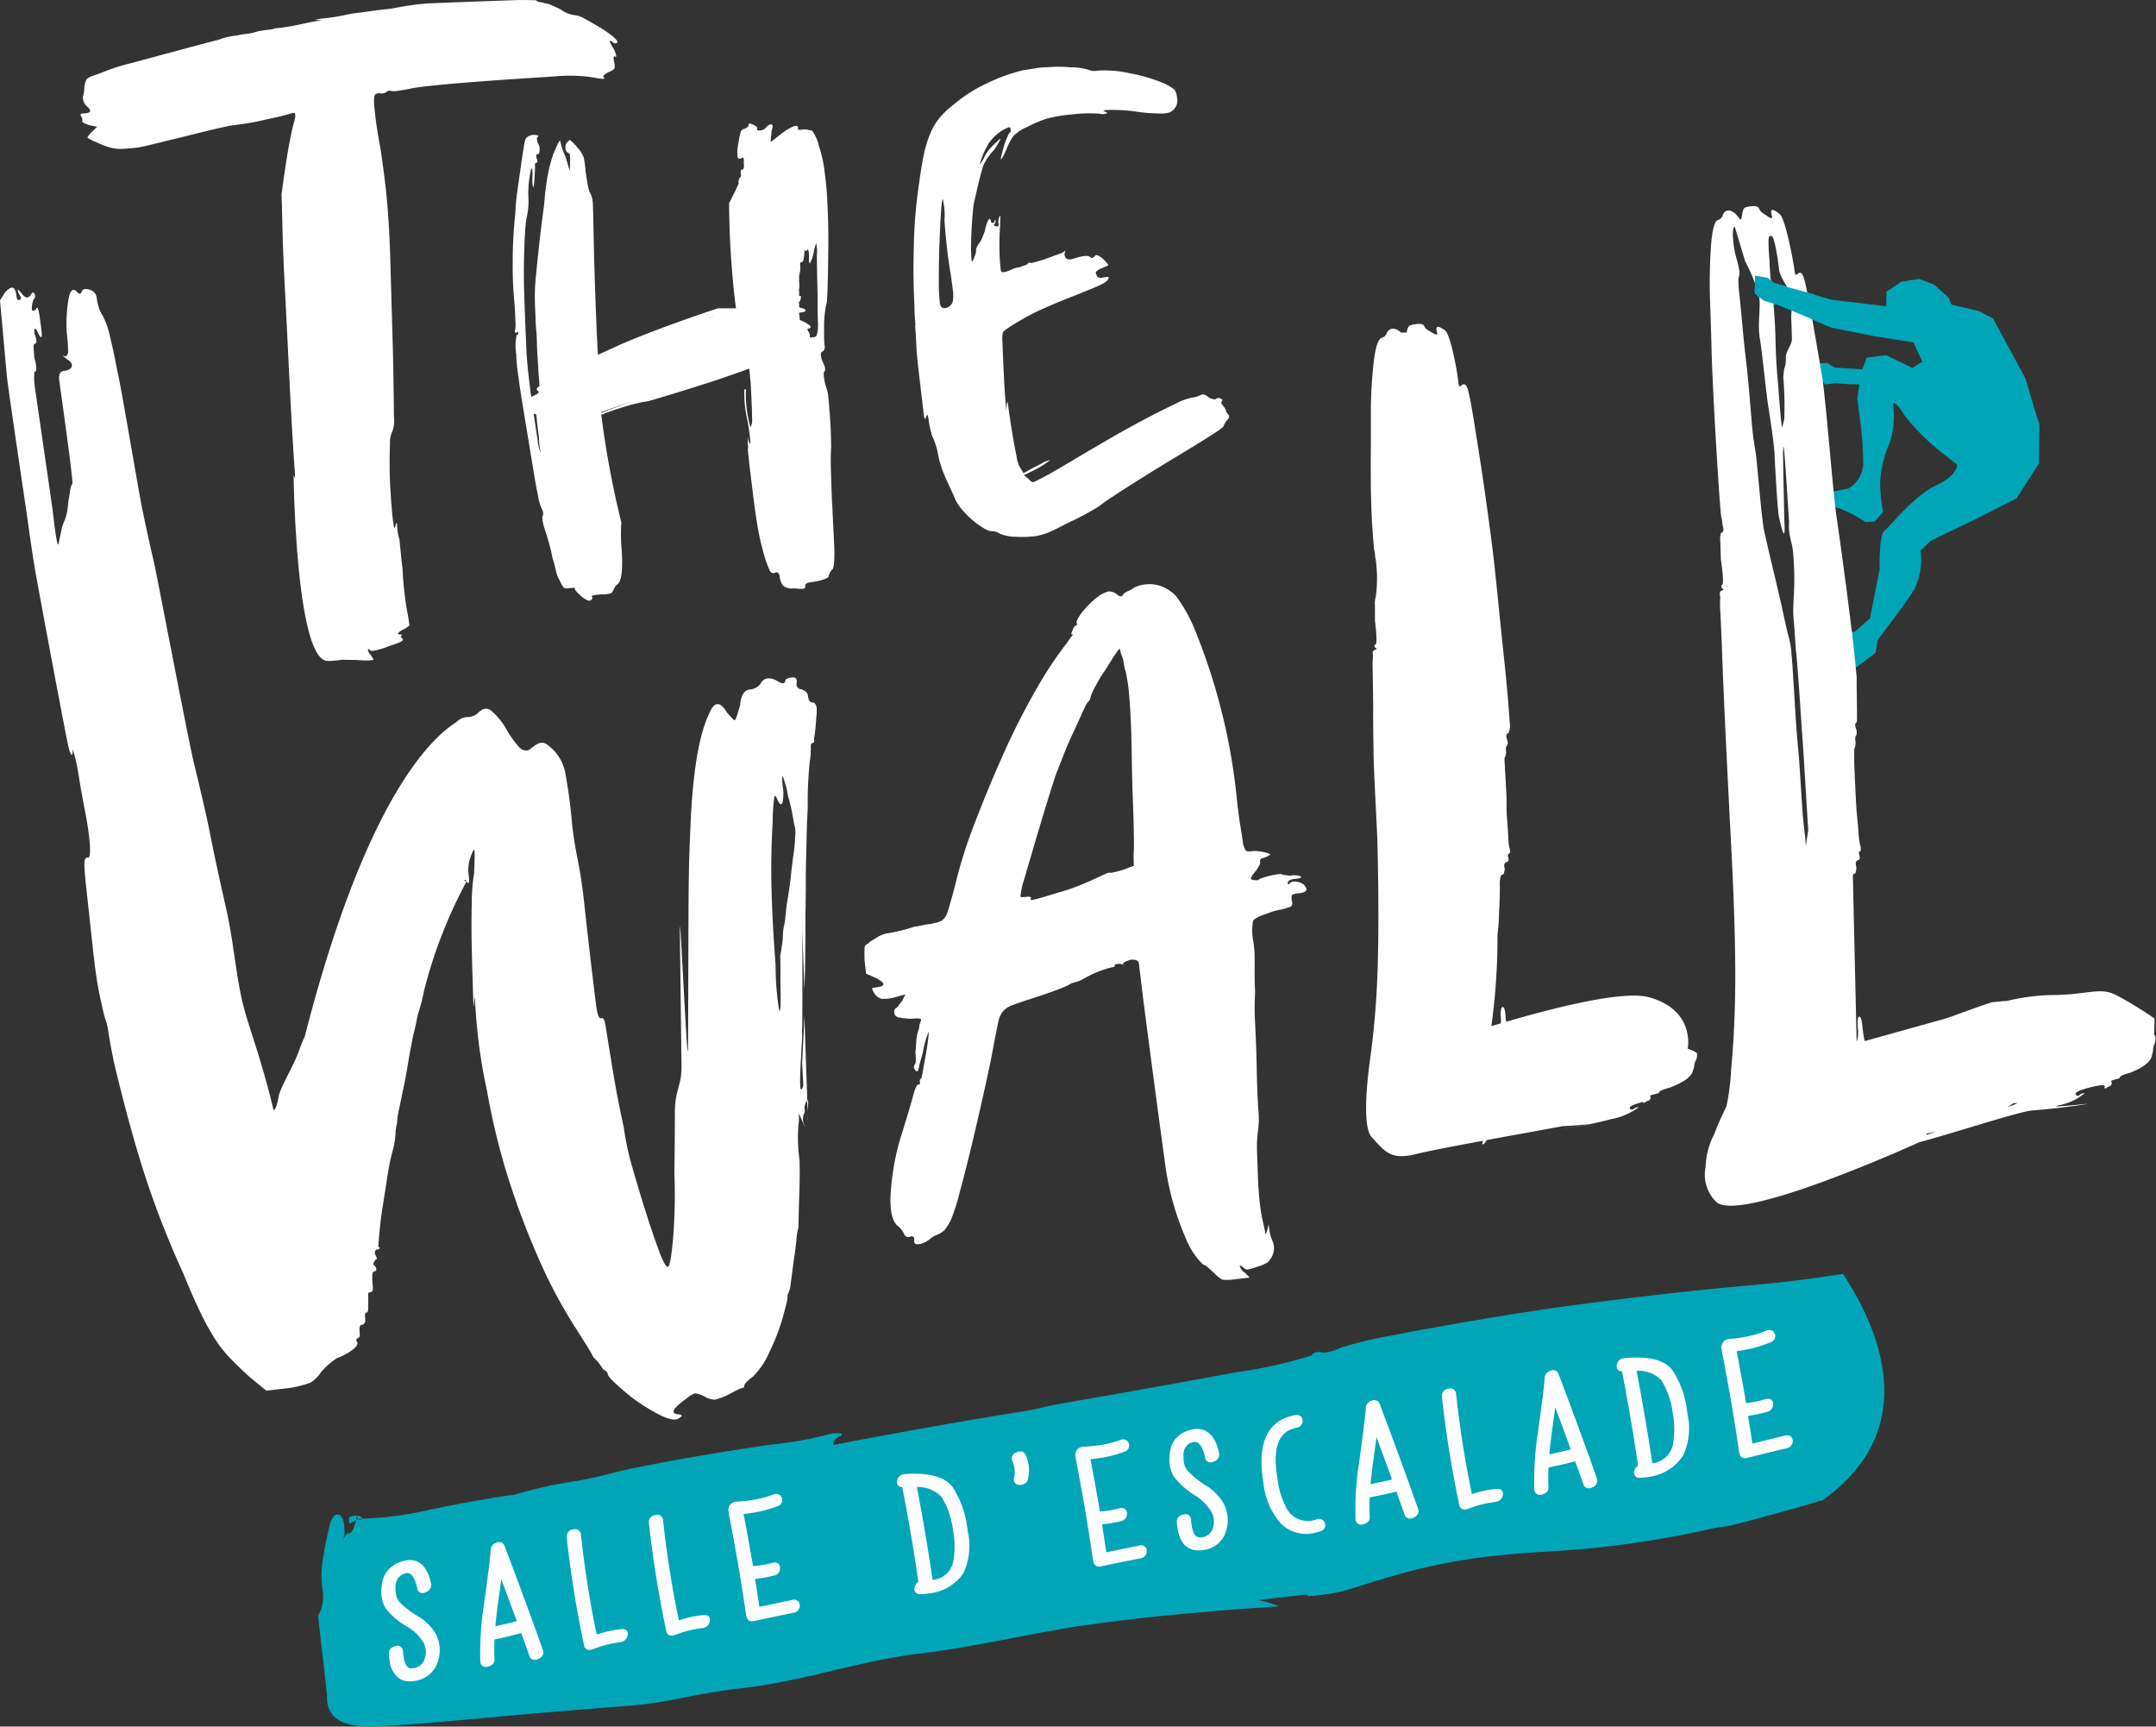 <svg xmlns="http://www.w3.org/2000/svg" xmlns:xlink="http://www.w3.org/1999/xlink" width="141.031" height="112.91" viewBox="0 0 141.031 112.91"><rect x="0" y="0" width="141.031" height="112.91" fill="#333333" stroke="none"/><defs><clipPath id="a"><rect width="141.031" height="112.91" fill="none"/></clipPath></defs><g clip-path="url(#a)"><path d="M413.862,68.686l.562,1.9.354,1.1-.03,2.569-1.469,2.285-2.7,1.372-2.916,1.4-.66.642a4.414,4.414,0,0,1-.414,2.549c-.631,1-2.386,3.288-2.386,3.288l-.129.827-1.252.962-1.242-1.022-1.34-.9.014-.611.549.011,1.873.223,1.019-.9.634-3.214s-.059-2.219.311-2.511,1.948-2.306,3.379-2.967,1.379-1.36,1.379-1.36l-1.046-.816a14.336,14.336,0,0,1-2.409-2.422c-.537-.906-.751-.792-.751-.792a5.766,5.766,0,0,1-.182,2.547,7.222,7.222,0,0,0-.651,2.819,13.74,13.74,0,0,0,.193,1.763l-.555.624-.59.036a8.585,8.585,0,0,0-1.78-.923,1.611,1.611,0,0,1-.782-.376l.145-.634,1.327-.273a2.016,2.016,0,0,0,.938-1.528,23.488,23.488,0,0,0-.18-2.743L402.864,70l.144-.914-.741-.018-.866-.061-.638.082-.709-.917.166-.463.67-.028.488.3,1.817.118.293-.766,1.259-.161,1.139.547.58.293.655-.418-.584-1.257-2.518-.4-2.837-.555-3.574-1.526-.808.03-.664-.854.073-.892.685-.276.484.56,3.786,1.123,3.592.426.019-.956.977-.65,1.161-.181.986.379.949.856.178.446,1.809.424.917.493Z" transform="translate(-281.375 -43.946)" fill="#00a6b8"/><path d="M206.294,32.042q.054.521.093,1.475c.022.38.081.982.178,1.8s.194,1.661.3,2.527.187-.432.3.256a6.886,6.886,0,0,0,.262,1.214,2.9,2.9,0,0,1,.2.479,4.652,4.652,0,0,1,.172.674,5.565,5.565,0,0,0,.237.881,9.735,9.735,0,0,0,.408,1c.154.334.3.644.426.93a2.556,2.556,0,0,0,.34.606,5.739,5.739,0,0,0,1.152,1.13c.462.344.788.5.986.479a.939.939,0,0,1,.512.177,2.859,2.859,0,0,0,1,.189,7.522,7.522,0,0,0,1.322-.041,3.855,3.855,0,0,0,1.143-.38c.187-.087.4-.192.643-.318s.453-.231.641-.318a12.684,12.684,0,0,0,1.138-.595,5.376,5.376,0,0,0,.792-.5c.033-.035.286-.21.758-.523s1.026-.667,1.662-1.066,1.287-.8,1.945-1.2,1.189-.72,1.59-.961q.877-.538,1.369-.862a4.494,4.494,0,0,0,.59-.431c.028-.069.067-.144.113-.231a1.172,1.172,0,0,1,.172-.236c.136-.145.135-.272,0-.383-.106-.147-.142-.238-.107-.274a.144.144,0,0,1-.075-.087.089.089,0,0,0-.041-.067.1.1,0,0,1-.042-.067c-.143-.143-.181-.248-.112-.321s.037-.132-.092-.18a.253.253,0,0,0-.294.036c-.114.045-.282,0-.5-.13-.189-.168-.357-.211-.5-.129a1.6,1.6,0,0,1-.576.166,4.219,4.219,0,0,0-1.051.391c-.5.238-1.117.545-1.839.921s-1.506.807-2.351,1.294-1.7.991-2.586,1.514q-.986.6-1.734,1a7.573,7.573,0,0,1-.808.409c-.079.01-.191-.072-.341-.245l-.275-.206.5-.253a5.56,5.56,0,0,0,.912-.518c.305-.212.365-.277.178-.191a1.348,1.348,0,0,0-.394.17c-.184.1-.371.2-.556.283l-.664.368-.164-.268a1.749,1.749,0,0,1-.281-.782c-.094-.435-.188-.95-.287-1.545s-.194-1.223-.283-1.884-.113.816-.121.274q-.076-.805-.121-1.638t-.076-1.549c-.019-.477-.035-.875-.046-1.192a1.968,1.968,0,0,1,.022-.579c-.008-.061.121-.182.393-.36s.6-.376.989-.6a13.194,13.194,0,0,1,1.338-.666c.5-.223.986-.425,1.438-.608q1.416-.554,2.035-.823c.413-.178.647-.336.707-.47q.146-.21-.319-.106c-.272.065-.422,0-.453-.184-.054-.089-.056-.16,0-.216a1.358,1.358,0,0,1,.357-.21c.226-.09.357-.147.395-.169s0-.088-.094-.2c-.05-.057-.112-.12-.183-.192a1.392,1.392,0,0,0-.241-.187c-.185-.137-.307-.138-.363,0-.147.082-.223.108-.229.076-.112-.179-.47-.166-1.081.035-.42.147-.636.046-.654-.3a.317.317,0,0,0,.032-.172c-.008-.047-.026-.036-.056.031a1.323,1.323,0,0,1-.365.165c-.209.073-.437.159-.683.25a6.636,6.636,0,0,1-.715.231,3.75,3.75,0,0,1-.406.1c-.092-.052-.167-.027-.23.076a1.115,1.115,0,0,1-.254.1,1.239,1.239,0,0,0-.254.1,1.6,1.6,0,0,0-.577.167c-.373.174-.591.2-.651.079-.006-.032-.023-.189-.048-.473s-.043-.618-.045-1,0-.769.021-1.154.028-.675.037-.868c.017-.13,0-.143-.067-.04a.765.765,0,0,0-.049.439c.026.157-.024.211-.153.162-.164-.012-.194-.072-.09-.181.062-.1.071-.167.026-.2s-.061-.008-.05.054-.024.1-.1.11-.127-.034-.142-.126c-.027-.158-.08-.175-.16-.054a2.111,2.111,0,0,0-.218.674c-.055.168-.119.335-.19.5a1.289,1.289,0,0,1-.21.362,1.224,1.224,0,0,0-.183.358,1.165,1.165,0,0,1-.1.491c-.083.234-.147.337-.19.309-.033-.442-.048-.824-.04-1.144s.021-.666.04-1.036.043-.7.076-.992a4.446,4.446,0,0,1,.126-.877q.122-.543.247-1.061c.084-.346.163-.652.241-.917a1.377,1.377,0,0,1,.217-.505,1.972,1.972,0,0,1,.19-.311,3.6,3.6,0,0,1,.354-.426,4.915,4.915,0,0,0,.424-.7c.026-.083-.044-.035-.216.145a5.474,5.474,0,0,0-.542.546,2.115,2.115,0,0,0-.308.517c-.156.275-.253.413-.291.419.081-.234.15-.426.2-.576a2.893,2.893,0,0,1,.2-.431c.078-.138.132-.241.161-.308a2.911,2.911,0,0,1,1.1-1c.186-.087.291-.123.315-.11s.041.067.056.16c.021.126-.008.194-.086.2a5.188,5.188,0,0,0-.324.781c-.064.217-.119.423-.168.62a1.622,1.622,0,0,0-.064.344c.006.032.047-.022.125-.159s.16-.308.246-.51a3.745,3.745,0,0,1,.46-.871,2.872,2.872,0,0,1,.9-.589,8.476,8.476,0,0,1,1.27-.538,9.541,9.541,0,0,1,1.674-.277,9.107,9.107,0,0,1,1.772-.049.8.8,0,0,0,.452-.007c.093-.042.055-.086-.112-.13-.174-.074-.01-.109.494-.108a11.478,11.478,0,0,1,1.5.1,10.932,10.932,0,0,0,1.652.134,1.927,1.927,0,0,0,.622-.077,1.009,1.009,0,0,0,.293-.227.882.882,0,0,0,.17-.788.941.941,0,0,0-.17-.482,3.639,3.639,0,0,0-.636-.378,10.508,10.508,0,0,0-2.286-.68,7.4,7.4,0,0,0-2.14-.169.829.829,0,0,1-.488-.035,3.974,3.974,0,0,0-1.237-.185,9.228,9.228,0,0,0-1.57,0,3.709,3.709,0,0,0-.742.067c-.294.052-.539.09-.737.114a11.237,11.237,0,0,0-2.363.839,9.48,9.48,0,0,0-2.215,1.4,5.875,5.875,0,0,0-.938.881,4.24,4.24,0,0,0-.614,1.033,7.415,7.415,0,0,0-.429,1.419c-.112.541-.219,1.218-.327,2.029a31.8,31.8,0,0,0-.318,3.9q-.06,2.188.043,3.9a12.624,12.624,0,0,0,.064,1.287m1.569-5.272q.041-1.2.1-2.1t.129-.855l.063.375a3.9,3.9,0,0,1,.044.451,3.624,3.624,0,0,1-.006.5c.017.35.056.832.121,1.448s.132,1.173.216,1.674c.078.469.14.917.192,1.342a2.6,2.6,0,0,1,.033.738.6.6,0,0,1-.421.556c-.25.078-.4-.024-.444-.305a12.062,12.062,0,0,1-.068-1.5q0-1.125.037-2.329" transform="translate(-146.438 -10.757)" fill="#fff"/><path d="M223.39,151.323a.415.415,0,0,0-.429.167c-.038.044-.063.028-.073-.054-.019-.158.129-.256.448-.29.363-.039.494-.093.394-.165a1.209,1.209,0,0,0-.695-.044l-.491-.068c-.005-.04-.086-.052-.245-.036s-.329.048-.508.086a4.778,4.778,0,0,0-.532.149.937.937,0,0,0-.328.156.845.845,0,0,1-.347-.024c-.187-.019-.116-.207.208-.567.236-.349.327-.541.278-.577a.233.233,0,0,1,.108-.254,1.636,1.636,0,0,0,.558-.241c.019-.042-.092-.091-.329-.147a2.316,2.316,0,0,0-.421-.075,2.115,2.115,0,0,0-.415-.015.794.794,0,0,1-.416-.016,1.3,1.3,0,0,1-.2-.525c-.018-.159-.069-.486-.15-.984s-.155-1.022-.22-1.581a39.645,39.645,0,0,0-2.885-11.627,9.957,9.957,0,0,0-1.121-1.94,2.582,2.582,0,0,0-1.045-.674,2.3,2.3,0,0,0-1.71.125,1.831,1.831,0,0,1-.389.225.867.867,0,0,0-.319.216q-.108.255-.416-.016a.822.822,0,0,0-.54-.184,1.988,1.988,0,0,0-.746.385,4.57,4.57,0,0,0-.469.414,5.925,5.925,0,0,0-.49.538,2.808,2.808,0,0,0-.321.488q-.111.226-.037.278c.01.08-.01.122-.053.127-.093.011-.171.12-.239.328-.111.216-.1.3.029.24.039-.043.021-.012-.059.1s-.2.274-.354.494A25.178,25.178,0,0,0,206.4,138.8a46.179,46.179,0,0,0-2.127,4.2q-1.011,2.261-1.881,4.538a30.862,30.862,0,0,0-1.28,4.076q-.381,1.437-.513,1.783a.924.924,0,0,1-.389.5c-.264.11-.4.146-.4.105a1.041,1.041,0,0,1-.4.1,3.533,3.533,0,0,0-.441.079,4.527,4.527,0,0,1-.507.085,10.286,10.286,0,0,1-1.069.3c-.36.08-.605.127-.741.141a1.978,1.978,0,0,0-.721.32c-.086.051-.172.1-.259.149a1.089,1.089,0,0,0-.252.208.3.3,0,0,0-.213.236c-.012.1-.014.375-.006.818l.1.9.656.293q.955.5,0,.605c-.181.021-.271.05-.266.092a1.67,1.67,0,0,0,.179.343.841.841,0,0,0,.453.316,2.611,2.611,0,0,0,.816-.09l.734-.2-.223.446c-.081.092-.161.193-.238.3s-.144.168-.189.171a.341.341,0,0,0-.064.342.322.322,0,0,0,.272.243,4.879,4.879,0,0,0,.839.091c.405-.043.614-.027.626.055a.44.44,0,0,1-.047.186.956.956,0,0,0-.071.282,1.1,1.1,0,0,1-.07.278,2.659,2.659,0,0,0-.123.711c-.018.262-.035.5-.057.7.051.439.038.7-.046.792s-.068.212.043.361c.1.109.172.091.2-.053s.123-.508.286-1.092a6.264,6.264,0,0,1,.389-1.376,4.376,4.376,0,0,1-.042.521c-.033.3-.085.645-.155,1.016s-.135.721-.187,1.051-.1.5-.147.5-.061.089-.042.245c.01.082-.03.126-.122.135s-.2.254-.329.734-.422,1.469-.891,2.976a16.664,16.664,0,0,0-.583,3.546q-.057,1.552.475,1.981a1.344,1.344,0,0,1,.4.5.307.307,0,0,0,.435.192q.265-.087.24.28c-.021.205.123.267.436.195a1.631,1.631,0,0,0,.585-.307,1.547,1.547,0,0,1,.516-.3,1.528,1.528,0,0,0,.448-.293,3.991,3.991,0,0,0,.408-.648,12.209,12.209,0,0,0,.556-1.729q.385-1.405.825-3.24t.845-3.669q.408-1.829.613-3c.115-.577.2-1.011.261-1.3a1.617,1.617,0,0,1,.3-.7,1.489,1.489,0,0,1,.671-.437c.308-.115.751-.263,1.327-.449s1.084-.357,1.524-.527a8.048,8.048,0,0,0,.788-.329,1.183,1.183,0,0,1,.326-.155,2.545,2.545,0,0,0,.531-.179,6.968,6.968,0,0,1,1.974-.82c.135-.014.2-.06.189-.143-.051-.033.038-.063.267-.087.28.05.372.039.271-.03,0-.038.148-.117.456-.23.363-.039.557.04.58.239q.245,2.094.564,4.514t.606,4.573q.285,2.151.508,3.731a17.355,17.355,0,0,0,.331,1.933,17.6,17.6,0,0,0,1.022,3.134,5.006,5.006,0,0,0,1.141,1.785,1.011,1.011,0,0,1,.336.205c.124.107.266.232.423.377a2.024,2.024,0,0,0,.533.428,3.6,3.6,0,0,0,.892-.036l.886-.1-.316-.331a.672.672,0,0,1-.329-.449c-.005-.043.068-.008.22.1a.367.367,0,0,0,.292.151,4.566,4.566,0,0,0,.666-.194,2.544,2.544,0,0,0,.657-.283,1.563,1.563,0,0,0,.295-.426,1.181,1.181,0,0,0,.03-.917,2.862,2.862,0,0,1-.227-.76l-.042-.357-.094.371c-.068.211-.1.3-.108.255s-.059-.295-.161-.767a9.521,9.521,0,0,1-.214-1.253q-.091-.777-.123-1.622c-.021-.564-.039-1.119-.057-1.662a8.2,8.2,0,0,1,.047-1.365,5.7,5.7,0,0,0,.028-1.522c-.047-.8-.084-1.686-.1-2.652s-.054-1.925-.1-2.87a17.757,17.757,0,0,1-.006-2.091q-.037-.9-.03-1.451c0-.364,0-.656,0-.879s-.012-.391-.025-.511-.033-.28-.057-.478a3.631,3.631,0,0,1-.022-1.362c.073-.15.4-.318.975-.5a3.953,3.953,0,0,1,.8-.238,1.943,1.943,0,0,0,.537-.149c.225-.025.3-.173.222-.448-.022-.2-.015-.322.025-.366a1.021,1.021,0,0,1,.472-.112q.748-.082.277-.576a1.076,1.076,0,0,0-.54-.183m-10.569-1.038-.66.254a6.85,6.85,0,0,1-.871.216c-.052-.035-.163-.014-.337.067s-.372.171-.589.275-.556.252-1.017.443a11.674,11.674,0,0,1-1.425.488c-1.019.314-1.6.476-1.735.491s-.164-.023-.081-.114c-.011-.079-.106-.11-.287-.088-.272.029-.411.023-.415-.015a4.818,4.818,0,0,1,.246-1.119c.179-.626.394-1.354.64-2.19s.5-1.691.769-2.568.5-1.609.7-2.2c.109-.255.25-.613.426-1.076s.374-.93.594-1.4.422-.9.6-1.309.312-.669.388-.8A.644.644,0,0,0,210,139.2a3.823,3.823,0,0,1,.33-.7,7.774,7.774,0,0,1,.637-1.038c.078-.13.164-.27.261-.423s.182-.293.26-.421c.236-.35.375-.527.421-.532a1.758,1.758,0,0,0,.125.472,1.918,1.918,0,0,1,.127.5,2.708,2.708,0,0,0,.133.562,12.674,12.674,0,0,1,.228,1.642q.075.932.106,1.777c.025.6.044,1.349.055,2.236s.035,1.764.068,2.627.055,1.642.067,2.327,0,1.13-.017,1.335Z" transform="translate(-138.649 -93.667)" fill="#fff"/><path d="M354.341,253.832c-.477.1-.979.192-1.513.28-.951.16,1.441-.224,1.513-.28" transform="translate(-250.454 -180.297)" fill="#fff"/><path d="M329.474,120.506s.526-2.542-2.545-3.38c-1.588-.433-5.717.553-9.332,1.607-.011-.084-.021-.176-.031-.277-.029-.485-.1-.716-.207-.689s-.143.314-.1.852c-.006.08-.01.152-.017.218-.207.06-.41.121-.612.182a41.87,41.87,0,0,0,.4-6.007c.007-.053.014-.1.021-.157a11.133,11.133,0,0,0,.079-1.217q.071-1.256.051-1.912c0-.387.06-.594.171-.623.069.037.119-.086.155-.373-.076-.253-.032-.4.133-.447.109-.029.143-.119.1-.273s-.041-.236.013-.25c.111-.031.128-.172.053-.426a3.515,3.515,0,0,1-.071-.684c-.016-.353-.042-.732-.074-1.136a10.052,10.052,0,0,1-.033-1.147c.011-.361-.147-2.7-.139-2.871a.9.9,0,0,0,.087-.6c-.016-.05.017-.141.1-.273.04-.065.031-.2-.033-.4s-.034-.32.075-.35c.055-.013.1-.164.134-.448-.073-1.025-.141-1.9-.209-2.628s-.166-1.7-.3-2.934-.463-4.7-.661-6.242-.4-3.017-.607-4.42-.408-2.644-.581-3.726-.311-1.776-.4-2.081-.214-.412-.364-.318c-.094.082-.159.113-.193.093s-.064-.16-.084-.431a20.086,20.086,0,0,0-.413-2.121q-.257-1-.468-1.115-.677-.481-.494.131.093.307-.355.011c-.28-.146-.437-.27-.467-.374-.058-.2-.366-.232-.915-.086-.111.028-.19.16-.238.392-.006.032-.013.057-.019.085l-.37,0-.047-.055c-.382-.285-.674-.262-.87.065a.491.491,0,0,1-.345.336c-.219.058-.393.573-.516,1.541a30.833,30.833,0,0,0-.187,3.845c0,.993,0,1.776-.006,2.355s0,1.131,0,1.65.018,1.108.038,1.764.076,1.549.177,2.676a1.726,1.726,0,0,1,.062.356,1.484,1.484,0,0,0,.04.278,8.856,8.856,0,0,1,.012,2.451,1.46,1.46,0,0,0-.057.552c0,.3,0,.647,0,1.032.125,1.013.132,1.534.024,1.563-.057.014-.067.072-.038.174.139.075.154.124.046.152-.165.045-.216.169-.157.371a9,9,0,0,0-.021,1.121c.013.629.019,1.356.031,2.179q-.01,1.16.026,3.211c.023,1.371.222,4.679.252,5.773q.116,4.841.016,8.085a55.543,55.543,0,0,1-.457,5.758c-.183,1.259-.608,4.672.072,5.394.838.89,1.2,1.518,2.879,1.1.8-.2,2.548-.534,4.387-.872a.857.857,0,0,1-.038.187c.031.1.1.054.226-.139a.8.8,0,0,1,.073-.1c1.9-.348,3.866-.7,4.963-.906.444-.017.915-.048,1.432-.1.188-.019.255-.019.241-.01.535-.111,1.039-.227,1.5-.348a4.261,4.261,0,0,0,1.663-.686c.2-.109.171-.128-.1-.053-.19.156-.309.16-.354.007-.029-.1.266-.232.881-.4-.007.03-.005.053.019.064s.1-.011.194-.094c.22-.056.305-.163.259-.319q-.1-.05.225-.138l.25-.066.082-.023c-.029-.1.2-.218.7-.348q1.44-.544,1.53-1.146a.866.866,0,0,0,.082-.311.994.994,0,0,1,.145-.41c.047-.232.05-.37.009-.416a2.775,2.775,0,0,0-.568-.262" transform="translate(-219.075 -51.914)" fill="#fff"/><path d="M136.66,52.721q-.046-1.012-.074-2.106a14.836,14.836,0,0,1,.014-1.557c-.012-.815-.037-1.448-.071-1.9s-.063-.806-.083-1.06-.044-.445-.065-.578a2.839,2.839,0,0,0-.143-.493c-.126-.527-.157-.83-.089-.908.1-.114.067-.33-.105-.65-.14-.356-.157-.576-.049-.656a.31.31,0,0,0,.187-.329,5.073,5.073,0,0,1-.044-.631c-.007-.288,0-.585,0-.893a7.448,7.448,0,0,1,.071-.85,2.941,2.941,0,0,1,.1-.5c.022-.1.045-.522.065-1.257s.032-1.566.041-2.5-.015-1.851-.06-2.746a19.919,19.919,0,0,0-.176-1.993,8.038,8.038,0,0,0-.382-1.763,2.843,2.843,0,0,0-.433-.992c-.085-.024-.179-.046-.282-.068a.943.943,0,0,0-.275-.018c-.315.038-.44.02-.372-.057.012-.172-.086-.219-.294-.143a3.376,3.376,0,0,0-.8.479l-.694.542.009-.306a1.606,1.606,0,0,0,.041-.31.743.743,0,0,1,.049-.262c.049-.177.025-.266-.077-.272s-.218.07-.355.222a.51.51,0,0,1-.393.175c-.161,0-.211-.05-.149-.161-.01-.066-.1-.14-.277-.222-.219-.108-.318-.1-.3.037.01.067-.077.145-.262.236a.274.274,0,0,0-.241.181,4.145,4.145,0,0,0-.151.733,2.643,2.643,0,0,0-.061.924c.044.131.137.153.284.067.105-.081.145.034.116.344.043.267,0,.408-.112.421-.079.01-.105.1-.076.265.021.134.011.2-.028.206a.484.484,0,0,0-.112.421c-.028.072-.1.234-.22.486s-.255.523-.408.814a57.962,57.962,0,0,0,.426,6.715c.01.051.019.1.03.159l-.281,0c-.276,0-.574,0-.9,0,0,0-3.55,1.149-6.4,2.376-.245.115-.532.247-.891.409-.2.09-.385.175-.566.259-.064-1.143-.118-2.359-.162-3.659q-.083-2.334-.123-4.42c-.014-.813-.028-1.4-.046-1.754a1.561,1.561,0,0,0-.189-.766,2.308,2.308,0,0,1-.157-.594c-.045-.267-.087-.532-.131-.8a5.842,5.842,0,0,0-.123-.928,2.038,2.038,0,0,0-.371-.594,3.318,3.318,0,0,0-.507-.523c-.042-.012-.1.02-.165.1a.434.434,0,0,0-.145.4.365.365,0,0,0,.209.357c.078-.01.107.174.089.549l-.019.614-.275-.934a4.237,4.237,0,0,1-.263-.681c-.052-.2-.081-.313-.086-.347-.01-.066-.063-.008-.153.172s-.193.414-.308.7a9.755,9.755,0,0,0-.352,1.343,18.475,18.475,0,0,0-.245,1.992q-.219,1.608-.337,2.716c-.081.741-.143,1.387-.2,1.936a13.79,13.79,0,0,0-.066,1.435q.011.611.042,1.167a8.063,8.063,0,0,0,.041.81c.029.3.047.59.051.861s.02.609.046,1.015.046.774.063,1.113c.035.309.055.565.057.771-.2.118-.228.222-.094.312.09.079.027.17-.189.266-.1.046-.184.088-.256.128-.06-.469-.118-.942-.173-1.423-.089-.789-.141-1.47-.155-2.047-.046-1.014-.084-1.985-.118-2.918s-.042-1.778-.025-2.544.039-1.407.078-1.922a5.646,5.646,0,0,1,.13-1.035A4.662,4.662,0,0,0,116.8,32.8a6.262,6.262,0,0,1,.057-1.307c.064-.466.117-.685.163-.656.039,0,.053.2.04.608a1.794,1.794,0,0,0,.007.408c.014.1.027.166.033.2.039,0,.068-.187.092-.546s.033-.641.04-.846c-.021-.132.006-.205.086-.214s.081-.113.009-.309c-.027-.165-.023-.251.017-.255q.135.086.18-.2a.716.716,0,0,0-.114-.521c-.074-.195-.076-.33-.008-.406.074-.043.067-.077-.017-.1a.756.756,0,0,0-.753.193,2.265,2.265,0,0,0-.142.6c-.061.363-.13.8-.2,1.323s-.151,1.047-.224,1.583-.115,1.008-.128,1.417A28.921,28.921,0,0,0,115.769,37a26.3,26.3,0,0,0,.133,2.839c.021.373.036.71.046,1.014a1.981,1.981,0,0,1-.028.565c-.018.137.01.185.085.142.068-.076.108-.064.125.035.012.067-.022.105-.1.115a3.43,3.43,0,0,0-.03,1.278,11.579,11.579,0,0,0,.119,1.285c.075.586.173,1.237.29,1.953s.24,1.458.366,2.224.242,1.474.348,2.124.208,1.207.305,1.671a3,3,0,0,0,.222.789c.115.225.143.39.082.5-.035.039-.036.149-.006.332a3.761,3.761,0,0,0,.161.617c.078.229.165.516.262.862a8.614,8.614,0,0,1,.213.917c.082.262.158.541.227.839a2.072,2.072,0,0,0,.264.681,2.14,2.14,0,0,0,.255.455c.048.044.169.054.366.03.237-.028.359-.025.363.008q-.043.108.311.421a1.723,1.723,0,0,0,.48.35.227.227,0,0,0,.271-.007c.09-.062.11-.124.06-.186-.1-.09.116-.148.634-.178a1.659,1.659,0,0,0,.593-.071.348.348,0,0,0,.153-.172,1.3,1.3,0,0,1,.236-.386q.5-.264.292-2.635a12.739,12.739,0,0,1,0-1.324c0-.026.012-.059.015-.085a61.568,61.568,0,0,1-1.322-7.093.382.382,0,0,0,.154-.032c.125-.055.324-.132.6-.226s.567-.187.868-.278.582-.162.842-.218a4.3,4.3,0,0,1,.506-.094q.162-.027,1.237-.352t2.439-.758q1.363-.435,2.65-.9c.137-.049.259-.1.386-.141.03.295.064.64.1,1.044.056,1.081.085,1.8.083,2.157a1.209,1.209,0,0,1-.1.649,8.107,8.107,0,0,1-.311-2.256c.04-.243.01-.308-.093-.194a7.649,7.649,0,0,0,.221,2.064c.087.534.141.935.166,1.2s0,.323-.064.16l-.123-.394.04.25a.833.833,0,0,0-.005.333.544.544,0,0,1-.014.282q.017.1.072.628c.037.353.085.762.143,1.232s.118.972.186,1.507.138,1.019.21,1.454a17.569,17.569,0,0,0,.388,1.813,7.945,7.945,0,0,0,.408,1.2c.08.227.211.3.4.208.152-.053.249.038.287.269a1.076,1.076,0,0,0,.216.586.962.962,0,0,0,.515.194,1.671,1.671,0,0,1,.391,0,1.54,1.54,0,0,0,.335.01q.243.023.212-.178c-.024-.134.105-.217.381-.251a4.1,4.1,0,0,0,.818-.175c.226-.078.336-.152.325-.218a1.194,1.194,0,0,1,.18-.378.323.323,0,0,0,.144-.222,4.343,4.343,0,0,0,.053-.592c.011-.29,0-.714-.028-1.271s-.068-1.325-.11-2.307m-7.7-12.218-.393.141a4.123,4.123,0,0,1,.393-.141M117.4,48.577c-.078-.478-.164-1.049-.255-1.7a.205.205,0,0,1,.167.048c.029.305.071.684.125,1.141a4.148,4.148,0,0,1,.057.527,3.488,3.488,0,0,0,.04.429l.066.4a2.766,2.766,0,0,1-.2-.843m4.144-1.773c0-.015,0-.031,0-.046.366-.132.785-.28,1.25-.445.286-.1.579-.2.875-.309-.791.3-1.525.573-2.12.8M135.7,41.547c-.033.156-.071.245-.107.267a.714.714,0,0,1-.231.053c-.058.007-.11.011-.157.013,0-.047,0-.094,0-.146a.45.45,0,0,0-.052-.18q-.18-.282-.042-.254c.169-.045.191-.123.063-.231a2.466,2.466,0,0,0-.627-.337,3.629,3.629,0,0,0-.044-.441v-.029a1.347,1.347,0,0,1,.175-.034c.183-.021.265-.065.244-.132s-.124-.118-.308-.157a.523.523,0,0,1-.107-.044c0-.039,0-.076,0-.115,0-.085-.008-.155-.012-.212a.415.415,0,0,0,.11-.214c.049-.171.013-.229-.106-.178a2,2,0,0,0-.007-.415,1.131,1.131,0,0,0,.022-.411,4.207,4.207,0,0,1,0-.56,1.6,1.6,0,0,0,.069-.492c-.005-.154-.011-.246-.015-.28s.03-.054.109-.065.132-.169.164-.478c0-.237.023-.342.068-.314.017.1.056.1.119-.014q.1-.113.125.393c-.019.377,0,.527.074.45a2.277,2.277,0,0,0,.241-.743,3.567,3.567,0,0,1,.109-.421.341.341,0,0,0,.038-.158c.006.034.018.118.039.25a1.869,1.869,0,0,1,.016.456c-.008.206,0,.588.008,1.146s.024,1.128.038,1.7c-.008.683,0,1.2.013,1.554a3.171,3.171,0,0,1-.023.769" transform="translate(-82.231 -19.806)" fill="#fff"/><path d="M182.357,251.259c0,.228.005.508.024.847,0,.1,0-.234-.024-.847" transform="translate(-129.527 -178.469)" fill="#fff"/><path d="M182.31,248.748c.027-.317.011-.457-.046-.42,0,0,0,.005-.006.006.012.317.021.6.029.839a3.488,3.488,0,0,1,.022-.425" transform="translate(-129.458 -176.383)" fill="#fff"/><path d="M53.175,92.056c-.182.021-.289-.123-.325-.434-.018-.186-.158-.327-.411-.423a.341.341,0,0,1-.326-.434c.035-.255-.071-.37-.311-.343q-.455.052-.434.24-.063.291-.554-.03-.779-.383-1.079.22a.988.988,0,0,1-.7.362c-.363.042-.572.382-.623,1.015-.177.65-.294.976-.352.983.006.065-.166-.105-.516-.506-.449-.764-.845-.719-1.179.137q-1.046,2.2-1.23,8.066-.089,1.707-.1,5.342t-.026,8.164c-.008,3.019-.578-10.38-.536-7.211s.076,6.015.106,8.526c.034,1.443-.429,1.542-.433,3.178s-.018,2.927-.033,3.873a36.782,36.782,0,0,1-.083,4.3c-.109,1.239-.225,1.864-.345,1.88s-.311-.325-.57-1.022-.555-1.555-.881-2.585-.667-2.17-1.018-3.422a18.973,18.973,0,0,1-.412-2.089q-.366-1.655-.619-3.136t-.558-3.426c-.2-1.3-.419.273-.646-1.526s-.484-4-.77-6.61c-.3-2.731-.563-3.061-.79-5.142a31.685,31.685,0,0,0-.475-3.484,2.93,2.93,0,0,0-1.1-1.663c-.6-.5-1.059.311-1.361.345a.641.641,0,0,1-.53-.223,7.412,7.412,0,0,1-.813-1.132,4.36,4.36,0,0,0-1.06-1.293q-.394-.237-.807.189a1.049,1.049,0,0,1-.706.269,1.113,1.113,0,0,0-.734.347c-1.656,1.033-5.849,5.028-9.761,20.009-.049.183-.092.355-.136.532-.134.293-.256.58-.351.852-.347,1.017-1.168,2.332-1.34,2.981q-.172.963-.352.982C17,115,16.251,113.3,15.867,111.678c-.456-1.929-.592-4.015-1.065-6.1s-.849-3.831-1.123-5.249q-.389-1.839-.965-4.18c-.386-1.558-2.419-12.276-2.657-13.32q-.345-1.467-.73-3.312c-.257-1.227-1.457-8.436-1.66-9.171q-.223-1.2-.471-2.209a5.2,5.2,0,0,0-.471-1.358,2.287,2.287,0,0,1-.3-.674,3.972,3.972,0,0,1-.1-.508.6.6,0,0,0-.423-.517q-.387-.143-.546.062c-.04.195-.128.237-.262.125-.281-.344-.484-.226-.6.354A9.444,9.444,0,0,0,4.368,67.9a9.643,9.643,0,0,1,.086,1.217c-.011.19-.075.292-.2.305-.128-.047-.175-.057-.141-.03s.116.1.252.206c.262.159.372.32.329.482s-.219.261-.52.295q-.363.042-.3.6c.04.373.971,6.8.852,6.811-.062.007-.125.267-.192.777-.039.193-.076.432-.1.719a3.676,3.676,0,0,1-.185.824,2.9,2.9,0,0,0-.242.735c-.059.289-.112.531-.15.725-.033.256-.087.2-.157-.171s-.157-1.019-.26-1.951L2.254,71.258a4.442,4.442,0,0,1,0-.849c.066.054.107,0,.121-.157a2.057,2.057,0,0,0-.123-.692q-.1-.931-.012-.944c.182-.02.188-.24.02-.661-.04-.373.012-.441.161-.207.323.718.391.521.214-.591-.091-.8-.182-1.079-.274-.818-.168.146-.261.14-.278-.014A1.526,1.526,0,0,1,2.2,65.7a.314.314,0,0,0,.052-.384q-.113-.174-.262.126c-.163.206-.35.166-.566-.124q-.425-.516-.182.023c.148.234.162.357.042.372-.115.077-.185-.01-.211-.26q-.1-.929-.757-.195L0,65.763.449,70.71c.121,1.119,1.234,8.511,1.4,9.719s.326,2.274.488,3.2S4.375,94.661,4.516,95.116s.223.494.243.112c-.021-.185.019-.08.126.317s.2.9.3,1.521.217,1.281.357,1.988.234,1.31.288,1.806c.11,1,.067,1.439-.129,1.336-.122.013-.182.162-.182.445s.047.86.144,1.727l.437,4.008c.09.807.178,1.489.271,2.044s.248,1.292.471,2.21a3.831,3.831,0,0,1,.25,1.007q.135.834.338,1.847.863,3.681,1.859,6.91a60.238,60.238,0,0,0,2.7,7q.625,1.531,1.1,2.514a16.338,16.338,0,0,0,.919,1.685,7.929,7.929,0,0,0,.965,1.258c.346.37.789.8,1.336,1.3l1.11.911,1.544-.177a7.653,7.653,0,0,0,1.34-.342,2.2,2.2,0,0,0,.664-.643,4.54,4.54,0,0,1,1.089-.973,3.629,3.629,0,0,0,1.084-.6c.251-.219.309-.379.174-.493-.012-.123.011-.189.071-.2.12-.012.169-.143.142-.391-.035-.311.008-.47.13-.486.181-.022.259-.157.231-.406s-.012-.375.051-.382c.118-.013.167-.145.141-.392.012-.445.013-.71,0-.8s.043-.147.165-.16.169-.145.141-.395c-.069-.619-.042-.94.08-.954.183-.022.2-.148.049-.381-.129-.046-.111-.176.051-.383.12-.014.106-.137-.042-.373-.021-.183.029-.288.152-.3.181-.022.2-.087.07-.2q.109-1.519.274-2.532t.325-2.064a13.924,13.924,0,0,1,.361-1.74,5.294,5.294,0,0,0,.165-1.009,2.815,2.815,0,0,1,.105-.718,4.073,4.073,0,0,1,.129-.914c.1-.482.209-1.013.331-1.6s.214-1.107.285-1.588c.049-.286.1-.565.155-.84a.527.527,0,0,1,.021-.077c0-.01,0-.027,0-.039.051-.27.105-.535.161-.8.087-.321.162-.665.227-1.025.024-.1.048-.2.073-.3a13.418,13.418,0,0,0,.386-1.5,31.134,31.134,0,0,1,2.777-7.129l-.161-.034c.059-.081.112-.071.161.034.147.236.2.1.14-.394a2.421,2.421,0,0,1,.138-1.242c.141-.395.22-.512.239-.357s.007.643-.025,1.463a12.326,12.326,0,0,0-.153,1.953q-.036,1.373,0,2.972t.1,3.385c.039,1.19.078-.86.121.078a35.49,35.49,0,0,0,.777,5.853,46.148,46.148,0,0,0,1.128,4.84,51.223,51.223,0,0,0,2.165,5.928,32.8,32.8,0,0,0,2.546,4.8c.223.354.445.7.667,1.055a7.8,7.8,0,0,1,.456.8,2.225,2.225,0,0,1,.362.384c.108.146.2.278.272.392.2.1.3.219.313.342s.326.45.935.977a10.294,10.294,0,0,0,1.6,1.183q1.673,1.038,2.1.7c.288-.157.248-.248-.122-.268-.437-.074-.229-.415.623-1.015a1.645,1.645,0,0,1,.561-.348,1.684,1.684,0,0,1,.619.211,1.6,1.6,0,0,0,.666.207,4.347,4.347,0,0,0,.8-.283c.288-.158.52-.28.7-.363a1.454,1.454,0,0,1,.351-.134c.06-.007.088-.04.08-.106-.012-.12.18-.333.576-.63a5.126,5.126,0,0,0,1.066-1.587,13.636,13.636,0,0,0,.894-2.319c.089-.324.162-.615.227-.875a1.8,1.8,0,0,0,.074-.576,1.6,1.6,0,0,0,.176-.488c.017-.128.093-.7.225-1.727.073-.447.131-.895.176-1.339a4.438,4.438,0,0,1,.136-.865c.017-.944.039-1.732.061-2.364s.025-1.292.012-1.983a10.876,10.876,0,0,1-.074-2.351,2.213,2.213,0,0,0,.021-.663c-.028-.248.428.974.408.789a.941.941,0,0,1-.012-.944c0-.038-.011-.161-.02-.348a1.133,1.133,0,0,1,.181-.435c-.047-1.412-.12-3.507-.19-5.532-.035.9-.083,1.924-.146,3.086.006.19.014.394.03.627.017.291.031.577.043.863-.214.69-.262.045-.139-1.951.023-.421.045-.824.067-1.213a7.194,7.194,0,0,1,.008-.834q.007-1.6.009-4.1c0-.959-.008-1.816-.026-2.575.039,1.145.1,2.759.155,4.426,0-.118.01-.237.014-.351q.064-1.892.053-4.533c.019-.946.029-1.7.027-2.267s.006-1.07.019-1.512.024-.9.032-1.373.033-1.088.073-1.847c-.006-.628,0-1.226.035-1.8s.06-.983.1-1.237A6.2,6.2,0,0,0,53.039,95c-.021-.185.027-.286.149-.3.061-.006.08-.1.062-.288.038-.194.071-.448.1-.768s.051-.634.078-.953c.019-.379-.065-.59-.252-.632m-1.16,8.718a10.093,10.093,0,0,1-.128,1.336c-.068.512-.116.91-.145,1.2s-.063.558-.1.813-.078.544-.134.864-.112.8-.165,1.434a3.608,3.608,0,0,0-.134.866,3.8,3.8,0,0,1-.065.667c-.034.256-.07.479-.11.674.006.062.01.251.015.564s0,.723,0,1.226c.033,1.444.006,2.014-.089,1.708a17.543,17.543,0,0,1-.226-2.9q-.214-2.8-.268-4.968t.074-4.349a14.046,14.046,0,0,1,.1-1.616c.038-.192.1-.167.191.072.162.359.277.44.349.242a2.646,2.646,0,0,0,.023-1.038c-.063-.56-.053-.764.025-.618a6.677,6.677,0,0,1,.319,1.238A9.687,9.687,0,0,1,51.8,99.2c.07.369.114.616.128.74a1.855,1.855,0,0,1,.09.838" transform="translate(0 -46.12)" fill="#fff"/><path d="M414.577,100.79a.464.464,0,0,0-.091-.063l.033-1.072a24.67,24.67,0,0,0-2.513-1.537c-1.117-.558-1.816,0-4.329,0a13.838,13.838,0,0,0-2.81.382c-.262.015-.575.043-.942.086-.169.022-1.307.429-2.624.912-.292.1-.464.157-.464.157l-5.28,1.473a6.714,6.714,0,0,1-.139-.846c-.046-.528-.12-.777-.226-.753s-.129.337-.068.921a2,2,0,0,1-.089.7s-.008.006-.008.01L394.78,90.3c.023-.068.054-.118.094-.129.072.042.116-.089.139-.4-.082-.277-.045-.438.116-.481.105-.027.134-.123.085-.291s-.05-.255,0-.269c.107-.028.118-.183.034-.459a4.631,4.631,0,0,1-.094-.741q-.042-.571-.11-1.229c-.047-.436-.17-3.022-.173-3.411s0-.674,0-.855a1.061,1.061,0,0,0,.062-.645.478.478,0,0,1,.085-.292.709.709,0,0,0-.045-.438c-.068-.222-.048-.347.06-.376.052-.013-.023-2.622,0-2.927-.106-1.111-.2-2.059-.3-2.846s-.223-1.844-.4-3.179-.379-2.838-.623-4.513-.7-7.725-.957-9.246-.489-2.871-.7-4.045-.364-1.929-.464-2.262-.223-.45-.365-.354c-.09.084-.151.115-.187.094s-.067-.176-.1-.47c-.129-.8-.288-1.572-.477-2.3s-.356-1.135-.5-1.218q-.68-.543-.479.125c.068.222-.049.223-.344,0-.28-.165-.437-.3-.47-.417-.066-.221-.367-.263-.9-.125-.105.028-.178.169-.218.417s-.074.38-.1.386-.136-.114-.324-.364c-.386-.318-.668-.306-.849.043a.457.457,0,0,1-.323.353c-.214.056-.364.607-.449,1.648a36.126,36.126,0,0,0-.045,4.147c.033,1.072.061,1.919.075,2.543s.038,1.22.063,1.783.126,2.633.168,3.342.266,4.692.4,5.915a2,2,0,0,1,.074.386,1.878,1.878,0,0,0,.047.3q.1.336-.138.4a1.644,1.644,0,0,0-.037.594c.012.327.025.7.034,1.115q.239,1.647.076,1.689c-.051.013-.061.077-.026.187.138.084.154.139.049.167-.161.041-.206.175-.139.4a9.765,9.765,0,0,0,.019,1.209q.05,1.022.1,2.356c.022.836.18,4.44.253,5.919s.243,4.983.311,6.163q.282,5.235.3,8.734t-.27,6.549a14.587,14.587,0,0,1-.307,2.414c-.232.48-.542,1.131-.812,1.842a5,5,0,0,0-.554,2.15,2.485,2.485,0,0,0,.716,2.276c1.523,1.268,11.463-3.111,13.263-3.922,2.258-.6,6.511-2.007,7.394-2.079q1.718-.135,3.365-.388c1.1-.168-2.529.28-1.676.056a3.617,3.617,0,0,0,1.6-.689c.195-.11.16-.132-.106-.061-.179.166-.293.168-.345,0-.031-.107.271-.251.908-.417s.973-.192,1.006-.084c-.036.071-.038.116,0,.136s.1-.009.187-.093c.212-.056.293-.168.242-.335q-.1-.061.214-.144l.24-.064.082-.024c-.034-.109.187-.228.665-.352q1.387-.541,1.449-1.189a.9.9,0,0,0,.07-.336,1.111,1.111,0,0,1,.127-.437c.04-.248.037-.4,0-.448m-14.926,6.38q.318-.07.625-.141c-.232.08-.457.16-.671.237ZM389.482,48.5c.052-.014.123.176.214.571a15.728,15.728,0,0,1,.252,1.553c.059.585.559,1.088.658,1.512s.155.665.171.719a.7.7,0,0,1-.007.541,3.765,3.765,0,0,0-.01.676c.012.329.022.7.033,1.116s-.4.822-.4,1.209a1.9,1.9,0,0,1-.107.793c-.019.125-.034.265-.046.416a1.036,1.036,0,0,0,.008.313,23.925,23.925,0,0,1,.048,2.518,4.458,4.458,0,0,1-.143.532c-.017.035-.034-.066-.048-.3-.047-.166-.178-2.093-.252-2.915s-.121-1.735-.138-2.75q-.052-1.607-.228-3.045a17.084,17.084,0,0,1-.164-1.979,11.95,11.95,0,0,1-.06-1.2c.006-.271.076-.364.218-.28m-2.543.124c-.027-.47.012-.721.118-.749l.677,2.251a13.235,13.235,0,0,1,.9,2.167c.153.891-.108,1.852.063,2.887s.4,3.506.567,4.54.3,1.991.389,2.867c.009.417.2,3.844.289,4.238s.16.678.21.845c.151.5.2.278.143-.668-.012-1.2-.125-4.791-.054-4.751s.284,3.7.37,4.938a3.19,3.19,0,0,0,.05.886c.056.285.1.483.135.594a4.376,4.376,0,0,1,.094.74c.03.382.05.782.058,1.2s0,.822-.021,1.219-.037.684-.04.864a5.879,5.879,0,0,0,.036.98c.042.529.086,1.145.127,1.854.126.989.348,4.622.45,6,.089,1.233.256,4.189.363,5.8l-.161,1.034c-.014-.192-.028-.384-.039-.583-.047-.348-.1-.8-.15-1.355s-.211-3.357-.278-4.058-.126-1.421-.178-2.157-.224-3.872-.3-4.512a5.3,5.3,0,0,0-.193-1.074c-.133-.536-.264-1.114-.393-1.74q-.27-1.188-.594-2.543t-.591-2.543c-.182-.793-.46-4.523-.564-5.156s-.172-1.093-.2-1.388c-.09-.875-.261-3.225-.376-4.183s-.211-1.849-.285-2.669-.142-1.521-.2-2.1a6.512,6.512,0,0,1-.063-1.063.931.931,0,0,0,.038-.593c-.05-.257-.107-.5-.173-.72a5.531,5.531,0,0,1-.216-1.294m17.97,56.8.361-.236.291-.017a3.5,3.5,0,0,1-.653.253" transform="translate(-273.579 -33.045)" fill="#fff"/><path d="M18.292,7.93c0,.074.165.162.49.26l.481.1-.287.289a1.591,1.591,0,0,0-.341.4c0,.037.094.1.276.185s.4.182.64.284a4.336,4.336,0,0,0,.667.227,2.627,2.627,0,0,0,.721.059c.278-.01.625-.042,1.042-.093s5.378-1.332,6.052-1.432c.793-.1,1.347-.188,1.665-.256s.767-.168,1.361-.3c.2-.044.453-.109.769-.2a1.22,1.22,0,0,1,.356-.067c.082.071.054.332-.087.784q-.257,1.071-.467,2.447t-.3,2.105c.01.222.032.968.062,2.232s.093,2.725.182,4.377.266,5.439.359,7.184.184,3.234.275,4.46c0,.111.009.205.012.309l-.1-.207s.14,12.145,2.233,12.145a5.376,5.376,0,0,0,.909-.077l1,.016a7.284,7.284,0,0,0,.778.028c.2-.007.3-.03.3-.066a1.554,1.554,0,0,0-.255-.382,1.034,1.034,0,0,1-.113-.254c.034-.024.065-.045.094-.068a.172.172,0,0,1,.007.042c0,.074.085.11.244.1a4.764,4.764,0,0,0,1.063-.318,6.641,6.641,0,0,0,.764-.278c.118-.061.155-.128.112-.2-.122-.07-.147-.143-.069-.22.038-.039.017-.056-.062-.054-.161.006-.209-.029-.154-.106a.911.911,0,0,1,.379-.236l.346-.237c0-.036-.016-.148-.043-.332s-.066-.408-.116-.668-.107-.646-.168-1.166-.1-1.038-.125-1.559q-.093-.78-.141-1.307c-.037-.353-.054-.548-.057-.584a3.577,3.577,0,0,1-.158-.946c-.065-.592-.129.745-.246-.146-.061-.447-.111-1-.158-1.67s-.076-1.311-.081-1.924,0-1.146.023-1.593a1.575,1.575,0,0,1,.149-.788,2.15,2.15,0,0,0,.107-.981q-.005-.867-.041-3.156c-.029-1.637-.145-5.144-.174-6.353s-.074-2.287-.134-3.236-.135-1.789-.225-2.531-.191-1.482-.3-2.223q-.229-1.221-.32-1.973c-.062-.5-.1-.88-.107-1.139s.021-.421.1-.48a.448.448,0,0,1,.357-.041c.2-.006.317-.048.354-.125a.125.125,0,0,0,.089-.03.119.119,0,0,1,.088-.031l.059,0a.955.955,0,0,0,.48.011A8.631,8.631,0,0,0,39.9,5.766c1.978-.332,8.324-.7,9.279-.769a10.291,10.291,0,0,1,2.271.029c.563.093.873.136.933.135s.069-.039.024-.113c-.085-.072.032-.188.345-.348a.855.855,0,0,0,.35-.209.687.687,0,0,0-.017-.417c-.052-.3-.038-.427.043-.393.082.072.111.042.086-.087a1.794,1.794,0,0,0-.231-.523,1.632,1.632,0,0,1-.194-.384c0-.035.059-.02.18.05a.34.34,0,0,0,.214.1c.06,0,.088-.022.087-.059.076-.041,0-.159-.222-.356a6.858,6.858,0,0,0-.864-.611c-.347-.211-.685-.4-1.011-.578A1.659,1.659,0,0,0,50.45.986,1.984,1.984,0,0,1,49.6.625c-.205-.1-.408-.2-.61-.284a1.209,1.209,0,0,0-.423-.124,1.225,1.225,0,0,0-.3-.073.549.549,0,0,1-.305-.129q-.119,0-.508-.009C47.192,0,46.9,0,46.585.01s-5.5.195-5.774.222-.457.044-.537.048c-.038,0-.227.027-.563.076s-.742.121-1.216.212c-.558.057-1,.111-1.339.16s-.624.088-.863.116a6.613,6.613,0,0,0-.653.105q-.3.067-.712.139c-.279.047-.555.085-.832.114a2.932,2.932,0,0,0-.594.105c-.158.006.7-.006.341.043s-.731.119-1.125.208-.763.159-1.1.208a6.864,6.864,0,0,1-.683.079,1.545,1.545,0,0,1-.475.1c-.237.03-.474.065-.712.11a3.369,3.369,0,0,1-.742.167,2.764,2.764,0,0,0-.565.1,3.638,3.638,0,0,0-.534.074,3.454,3.454,0,0,0-.648.192c-.237.046-4.893,1.305-5.129,1.37s-.435.118-.591.161c-.2.044-.444.109-.739.195s-.6.19-.914.312-.588.227-.823.309a1.487,1.487,0,0,0-.412.183c-.078.039-.151.209-.218.509a1.946,1.946,0,0,1-.092.674.79.79,0,0,0,.267.661q.495.428-.221.455c-.2.009-.255.065-.172.175.086.146.111.255.074.331" transform="translate(-12.914 0)" fill="#fff"/><path d="M397.558,62.743l2.584.7.313,1.675h-.35l-2.2-.943-1.047-.314-.593-.453V62.219l.838.14Z" transform="translate(-281.468 -44.194)" fill="#00a6b8"/><path d="M170.18,302.441a.389.389,0,0,1,.008-.047l-1.084.325q-2.353.667-4.238,1.165c-1.257.331-.985.138-2.537.51a67.279,67.279,0,0,1-7.059,1.117c-2.561.252-4.473.245-7.341.612-5.134.669-8.165,2.113-9.82,2.364q-1.962.3-1.506.05c-1.068.121-2.177.248-3.32.373a3.3,3.3,0,0,1,.377.086,6.246,6.246,0,0,1,1.039.327q-.093,0-2.058.141-1.073.075-4.189.351t-6.648.773c-3.3.488-6.867,1.372-10.715,1.837s-7.57,1.807-11.457,2.241c-3.886.452-4.388.94-7.969,1.2-3.583.277-6.733.55-9.436.8-2.211.207-4.006.361-5.377.442-.147.01-.276.021-.411.028-1.315.074-4.093.333-4.018-1.931a.958.958,0,0,0-.038-.323c-.083-1.07-.456-3.889-.541-4.96.012-.02.024-.036.035-.057a2.6,2.6,0,0,0,.255-1.625c-.133-.984-.126-1.589.422-4.06.162-.659.373-.941.64-.851s.384.525.367,1.293c-.166.656.054-.108.248-.07s.371-.269.534-.924c.054-.515.021.22.306-.007s-.842-.368-.791.009c-.036.647.369-.106.82-.039a21.69,21.69,0,0,0,4.153-.517q2-.427,3.632-.705c1.09-.184,1.814-.295,2.181-.333a28.18,28.18,0,0,1,4.035-.9c2.336-.414,1.9-.5,4.873-1.066s5.606-.99,7.921-1.323a24.617,24.617,0,0,0,3.976-.724c.6-.048.785.005.565.152-.371.177-.515.372-.451.591,2.975-.574,7.941-1.489,12.851-2.265.461-.1.925-.207,1.4-.322q7.387-1.29,12.136-2.174a29.141,29.141,0,0,0,4.916-1.1c-.017-.127.151-.2.513-.228.256.117.725.023,1.408-.286a27.1,27.1,0,0,1,3.432-.807c1.947-.385,4.258-.793,6.946-1.236s5.486-.827,8.4-1.177,5.488-.622,7.71-.818q2.6-.229,4.636-.524c.746-.109,1.3-.189,1.677-.243,2.384,3.633,5.221,10.175-1.4,14.848" transform="translate(-51.029 -204.277)" fill="#00a6b8"/><path d="M89.692,357.038a3.208,3.208,0,0,0-1.2-1.214,5.856,5.856,0,0,1-1.229-.952,1.1,1.1,0,0,1-.208-.506,2.365,2.365,0,0,1-.024-.4.918.918,0,0,1,.352-.819,1.006,1.006,0,0,1,.32-.136c.129-.024.517-.1.75,1.008a.328.328,0,0,0,.4.28.578.578,0,0,0,.184-.068.489.489,0,0,0,.318-.541c-.313-1.461-1.089-1.63-1.681-1.511a2.409,2.409,0,0,0-.644.236,1.721,1.721,0,0,0-.9,1.407,2.659,2.659,0,0,0,0,.8,1.837,1.837,0,0,0,.294.743,5.007,5.007,0,0,0,1.349,1.132,2.993,2.993,0,0,1,1.105,1.084,1.414,1.414,0,0,1,.116.366,1.3,1.3,0,0,1-.058.652.863.863,0,0,1-.712.62l-.064.012h0c-.13.018-.47.07-.6-.736a3.649,3.649,0,0,1-.042-.388l-.008-.051a.345.345,0,0,0-.142-.24.379.379,0,0,0-.3-.05.614.614,0,0,0-.087.023.481.481,0,0,0-.391.486c.01.162.028.308.05.444a1.68,1.68,0,0,0,.618,1.167,1.188,1.188,0,0,0,.7.2,1.86,1.86,0,0,0,.361-.036c.037-.006.073-.016.129-.029a1.8,1.8,0,0,0,1.362-1.273,2.321,2.321,0,0,0,.082-1.076,2.442,2.442,0,0,0-.2-.636" transform="translate(-61.156 -250.13)" fill="#fff"/><path d="M112.515,355.175c-.824-2.319-1.671-4.615-2.517-6.824a.357.357,0,0,0-.413-.241.548.548,0,0,0-.156.051.511.511,0,0,0-.335.442c-.027.494-.178,1.73-.438,3.573a20.493,20.493,0,0,0-.24,3.737l.007.05a.355.355,0,0,0,.146.244.349.349,0,0,0,.207.061.558.558,0,0,0,.106-.011.512.512,0,0,0,.076-.021c.384-.116.4-.382.387-.479-.021-.382-.018-.815,0-1.285.579-.122,1.165-.263,1.749-.417l.535,1.489a.358.358,0,0,0,.426.254.616.616,0,0,0,.176-.065c.309-.152.322-.366.3-.478a.392.392,0,0,0-.021-.081m-3.109-1.565c.04-.466.1-.973.174-1.512.082-.59.155-1.114.215-1.568q.515,1.37,1.017,2.744c-.467.122-.938.234-1.407.337" transform="translate(-76.998 -247.258)" fill="#fff"/><path d="M131.523,351.723c-.155.016-.308.037-.462.063a8.422,8.422,0,0,0-1.147.287c-.189-.907-.361-1.819-.508-2.713-.209-1.264-.385-2.553-.528-3.856a.369.369,0,0,0-.15-.256.393.393,0,0,0-.308-.058.578.578,0,0,0-.085.023.45.45,0,0,0-.382.489c.14,1.289.32,2.6.534,3.888.175,1.057.38,2.138.607,3.214a.331.331,0,0,0,.341.276.433.433,0,0,0,.089-.008,1.065,1.065,0,0,0,.17-.049,7.078,7.078,0,0,1,1.388-.393c.124-.021.25-.04.413-.062a.537.537,0,0,0,.426-.382.457.457,0,0,0,.026-.214c-.01-.05-.069-.3-.426-.25" transform="translate(-90.884 -245.183)" fill="#fff"/><path d="M150.081,348.5c-.155.016-.308.037-.462.061a8.078,8.078,0,0,0-1.148.282c-.191-.912-.362-1.826-.51-2.72-.208-1.261-.384-2.551-.528-3.861a.382.382,0,0,0-.148-.256.4.4,0,0,0-.305-.058.765.765,0,0,0-.086.021.447.447,0,0,0-.383.488c.14,1.291.32,2.6.534,3.892.176,1.065.38,2.147.608,3.221a.334.334,0,0,0,.343.275.443.443,0,0,0,.082-.007.951.951,0,0,0,.174-.048,6.985,6.985,0,0,1,1.387-.384c.123-.021.25-.039.411-.059a.53.53,0,0,0,.427-.378.415.415,0,0,0,.027-.214c-.008-.05-.064-.3-.423-.254" transform="translate(-104.065 -242.883)" fill="#fff"/><path d="M168.627,344.17l-.029,0c-.827.171-1.537.323-2.133.452-.09-.608-.183-1.217-.283-1.827.164-.017.326-.039.486-.065.254-.042.51-.1.762-.163a.479.479,0,0,0,.386-.465.64.64,0,0,0,0-.1.338.338,0,0,0-.137-.223.394.394,0,0,0-.309-.052.4.4,0,0,0-.06.015,6.359,6.359,0,0,1-.683.146c-.192.032-.386.055-.578.07-.194-1.14-.4-2.285-.619-3.411.207-.022.406-.048.6-.08a8.045,8.045,0,0,0,1.622-.432.406.406,0,0,0,.305-.454.318.318,0,0,0-.023-.087.375.375,0,0,0-.437-.255.739.739,0,0,0-.145.038,6.737,6.737,0,0,1-1.317.35,10.64,10.64,0,0,1-1.11.115l-.042.007a.521.521,0,0,0-.418.36.428.428,0,0,0-.028.216.274.274,0,0,0,.022.073.447.447,0,0,0,.005.124c.259,1.317.5,2.659.723,3.986q.219,1.331.411,2.659a.483.483,0,0,0,.04.13.332.332,0,0,0,.163.226.382.382,0,0,0,.184.043.559.559,0,0,0,.091-.007l.058-.01q1.022-.23,2.574-.548a.462.462,0,0,0,.4-.462.473.473,0,0,0-.006-.091.362.362,0,0,0-.467-.282" transform="translate(-116.791 -239.538)" fill="#fff"/><path d="M207.093,336.035a6.236,6.236,0,0,0-.879-2.4c-.477-.74-1.52-1.047-3.2-.937l-.046.008a.511.511,0,0,0-.419.36.43.43,0,0,0-.027.219.327.327,0,0,0,.346.267c.249,1.283.477,2.56.682,3.792.134.818.259,1.63.371,2.414a.525.525,0,0,0-.231.3.414.414,0,0,0-.027.216.342.342,0,0,0,.381.276h.032a4.855,4.855,0,0,0,.612-.053,3.078,3.078,0,0,0,2.173-1.313,4.181,4.181,0,0,0,.3-2.67c-.019-.163-.043-.323-.068-.477m-2.243,3.583c-.122-.836-.255-1.694-.4-2.555-.19-1.154-.4-2.335-.626-3.515a2.083,2.083,0,0,1,1.611.646,5.241,5.241,0,0,1,.749,2.167l.006.042a5.534,5.534,0,0,1,0,2.075h0a1.482,1.482,0,0,1-1.344,1.14" transform="translate(-143.846 -236.302)" fill="#fff"/><path d="M229.36,327.862a.369.369,0,0,0-.416-.236.54.54,0,0,0-.19.065.415.415,0,0,0-.293.458.585.585,0,0,0,.029.1,1.8,1.8,0,0,1,.136.45,1.666,1.666,0,0,1-.019.645.456.456,0,0,0-.01.184.341.341,0,0,0,.382.283l.053,0,.062-.009a.474.474,0,0,0,.42-.366,2.469,2.469,0,0,0,.036-.963,2.352,2.352,0,0,0-.189-.614" transform="translate(-162.271 -232.708)" fill="#fff"/><path d="M246.965,331.875l-.031.005q-1.238.246-2.135.435-.132-.913-.282-1.829c.153-.015.312-.035.485-.061.267-.043.515-.092.762-.155a.475.475,0,0,0,.385-.467.447.447,0,0,0,0-.1.348.348,0,0,0-.442-.278c-.024.005-.051.011-.063.015a6.754,6.754,0,0,1-.681.14c-.191.03-.385.051-.58.063-.19-1.12-.4-2.269-.62-3.418.2-.019.4-.043.6-.074a7.984,7.984,0,0,0,1.622-.418.407.407,0,0,0,.309-.451.353.353,0,0,0-.024-.089.377.377,0,0,0-.436-.258,1.152,1.152,0,0,0-.146.036,6.273,6.273,0,0,1-1.316.337,9.758,9.758,0,0,1-1.088.1l-.061.009a.509.509,0,0,0-.421.355.423.423,0,0,0-.027.219.3.3,0,0,0,.019.07.472.472,0,0,0,.007.124c.265,1.356.508,2.7.723,4,.146.884.284,1.779.409,2.66a.478.478,0,0,0,.039.13.341.341,0,0,0,.352.273.478.478,0,0,0,.086-.009l.058-.008q1.022-.222,2.574-.526a.459.459,0,0,0,.4-.455.448.448,0,0,0,0-.1.365.365,0,0,0-.466-.285" transform="translate(-172.433 -230.8)" fill="#fff"/><path d="M267.625,327.5a3.321,3.321,0,0,0-1.2-1.254,5.712,5.712,0,0,1-1.232-1.006,1.134,1.134,0,0,1-.209-.518,2.2,2.2,0,0,1-.025-.4.875.875,0,0,1,.346-.8.937.937,0,0,1,.318-.122c.353-.051.6.3.757,1.044a.337.337,0,0,0,.4.289.572.572,0,0,0,.183-.063.475.475,0,0,0,.325-.535c-.313-1.463-1.081-1.662-1.673-1.569a2.368,2.368,0,0,0-.648.211,1.646,1.646,0,0,0-.9,1.377,2.624,2.624,0,0,0,0,.8,1.921,1.921,0,0,0,.293.753,5.213,5.213,0,0,0,1.346,1.184,3.2,3.2,0,0,1,1.11,1.134,1.483,1.483,0,0,1,.116.374,1.3,1.3,0,0,1-.057.646.816.816,0,0,1-.7.588l-.067.009c-.132.014-.477.052-.612-.77a3.579,3.579,0,0,1-.043-.388l-.007-.052a.356.356,0,0,0-.443-.3.6.6,0,0,0-.08.02.46.46,0,0,0-.4.476,4.486,4.486,0,0,0,.05.447c.187,1.13.8,1.419,1.378,1.419a1.981,1.981,0,0,0,.3-.025c.043-.007.085-.015.121-.025a1.713,1.713,0,0,0,1.371-1.226,2.3,2.3,0,0,0,.081-1.077,2.522,2.522,0,0,0-.2-.64" transform="translate(-187.543 -229.102)" fill="#fff"/><path d="M288.99,326.476a.385.385,0,0,0-.452-.265.6.6,0,0,0-.131.035,2.054,2.054,0,0,1-.346.085,1.582,1.582,0,0,1-1.635-.931,5.256,5.256,0,0,1-.534-1.8l-.02-.118c-.314-1.951.094-3.008,1.25-3.233a.46.46,0,0,0,.406-.447.4.4,0,0,0-.006-.1c-.028-.164-.167-.339-.5-.282-1.759.342-2.458,1.773-2.077,4.251l.021.13a4.7,4.7,0,0,0,1.139,2.7,2.319,2.319,0,0,0,1.632.684,2.585,2.585,0,0,0,.4-.033,3.245,3.245,0,0,0,.56-.144.4.4,0,0,0,.311-.45.417.417,0,0,0-.023-.087" transform="translate(-202.324 -226.877)" fill="#fff"/><path d="M310.129,323.17c-.807-2.291-1.653-4.6-2.515-6.874a.367.367,0,0,0-.417-.246.569.569,0,0,0-.149.047.5.5,0,0,0-.34.439c-.025.485-.174,1.683-.438,3.563a20.4,20.4,0,0,0-.239,3.731l.005.05a.356.356,0,0,0,.161.255.363.363,0,0,0,.2.054.472.472,0,0,0,.084-.007.751.751,0,0,0,.086-.02c.386-.108.4-.376.392-.475a12.437,12.437,0,0,1,0-1.28c.588-.111,1.174-.237,1.747-.377l.536,1.5a.357.357,0,0,0,.422.257.6.6,0,0,0,.179-.061c.312-.149.325-.365.306-.471a.251.251,0,0,0-.024-.088m-3.108-1.625c.042-.47.1-.979.175-1.513q.123-.877.212-1.555.516,1.38,1.019,2.764c-.47.112-.942.214-1.406.3" transform="translate(-217.364 -224.486)" fill="#fff"/><path d="M329.139,319.992c-.155.016-.309.037-.463.062a8.352,8.352,0,0,0-1.147.282c-.186-.889-.356-1.8-.509-2.721-.212-1.289-.389-2.58-.528-3.863a.367.367,0,0,0-.448-.317.507.507,0,0,0-.092.021.45.45,0,0,0-.384.487c.141,1.289.32,2.6.534,3.9.175,1.062.38,2.145.609,3.223a.334.334,0,0,0,.344.275.554.554,0,0,0,.082-.006,1.135,1.135,0,0,0,.171-.049,7.222,7.222,0,0,1,1.389-.382c.123-.021.25-.041.412-.061a.532.532,0,0,0,.428-.377.459.459,0,0,0,.026-.215c-.008-.052-.071-.3-.422-.254" transform="translate(-231.249 -222.629)" fill="#fff"/><path d="M350.5,316.375c-.809-2.282-1.655-4.583-2.516-6.843a.365.365,0,0,0-.42-.242.567.567,0,0,0-.147.049.5.5,0,0,0-.337.441c-.026.486-.175,1.684-.44,3.566a20.627,20.627,0,0,0-.239,3.735l.005.048a.347.347,0,0,0,.358.309.5.5,0,0,0,.084-.007.51.51,0,0,0,.092-.023c.383-.112.4-.378.388-.477-.019-.383-.019-.815,0-1.283.59-.118,1.177-.25,1.748-.4l.537,1.5a.355.355,0,0,0,.42.256.613.613,0,0,0,.18-.065.444.444,0,0,0,.3-.49.366.366,0,0,0-.021-.071m-3.109-1.588c.042-.47.1-.977.174-1.513.082-.586.154-1.109.214-1.561q.514,1.374,1.019,2.752c-.472.12-.944.228-1.407.322" transform="translate(-246.037 -219.684)" fill="#fff"/><path d="M369.59,309.7a6.06,6.06,0,0,0-.88-2.37c-.477-.725-1.522-1.005-3.194-.859l-.06.009a.523.523,0,0,0-.413.367.436.436,0,0,0-.028.217.328.328,0,0,0,.349.266c.242,1.244.471,2.511.68,3.771.127.769.252,1.577.373,2.406a.534.534,0,0,0-.233.3.437.437,0,0,0-.025.218.334.334,0,0,0,.37.271.358.358,0,0,0,.047,0,4.8,4.8,0,0,0,.613-.068,3.178,3.178,0,0,0,2.169-1.372,4.217,4.217,0,0,0,.3-2.676c-.018-.163-.042-.321-.067-.477m-2.245,3.644c-.125-.869-.259-1.722-.4-2.539-.189-1.142-.4-2.319-.628-3.5a2.041,2.041,0,0,1,1.615.6,5.18,5.18,0,0,1,.755,2.185,5.621,5.621,0,0,1,0,2.076,1.545,1.545,0,0,1-1.346,1.183" transform="translate(-259.266 -217.657)" fill="#fff"/><path d="M393.305,307.417a.328.328,0,0,0-.137-.221.457.457,0,0,0-.366-.043q-1.234.3-2.126.523c-.09-.6-.185-1.211-.284-1.816q.247-.033.5-.081c.261-.052.516-.113.759-.185a.493.493,0,0,0,.38-.475.544.544,0,0,0,0-.1.323.323,0,0,0-.134-.221.386.386,0,0,0-.3-.049.374.374,0,0,0-.075.02c-.229.068-.458.125-.683.169-.189.038-.382.065-.572.085-.187-1.087-.394-2.227-.62-3.393.195-.026.395-.058.6-.1a8.077,8.077,0,0,0,1.62-.483.418.418,0,0,0,.3-.473.562.562,0,0,0-.022-.074.379.379,0,0,0-.449-.246,1.18,1.18,0,0,0-.138.043,6.591,6.591,0,0,1-1.318.39,9.686,9.686,0,0,1-1.088.146l-.062.01a.526.526,0,0,0-.413.366.407.407,0,0,0-.028.214.386.386,0,0,0,.02.073.469.469,0,0,0,.008.125c.261,1.322.505,2.657.721,3.968.155.931.29,1.8.413,2.653a.471.471,0,0,0,.038.123.312.312,0,0,0,.131.2.35.35,0,0,0,.209.062.537.537,0,0,0,.1-.01l.057-.012q1.022-.258,2.579-.632a.478.478,0,0,0,.393-.48.309.309,0,0,0-.007-.081" transform="translate(-276.048 -213.269)" fill="#fff"/></g></svg>